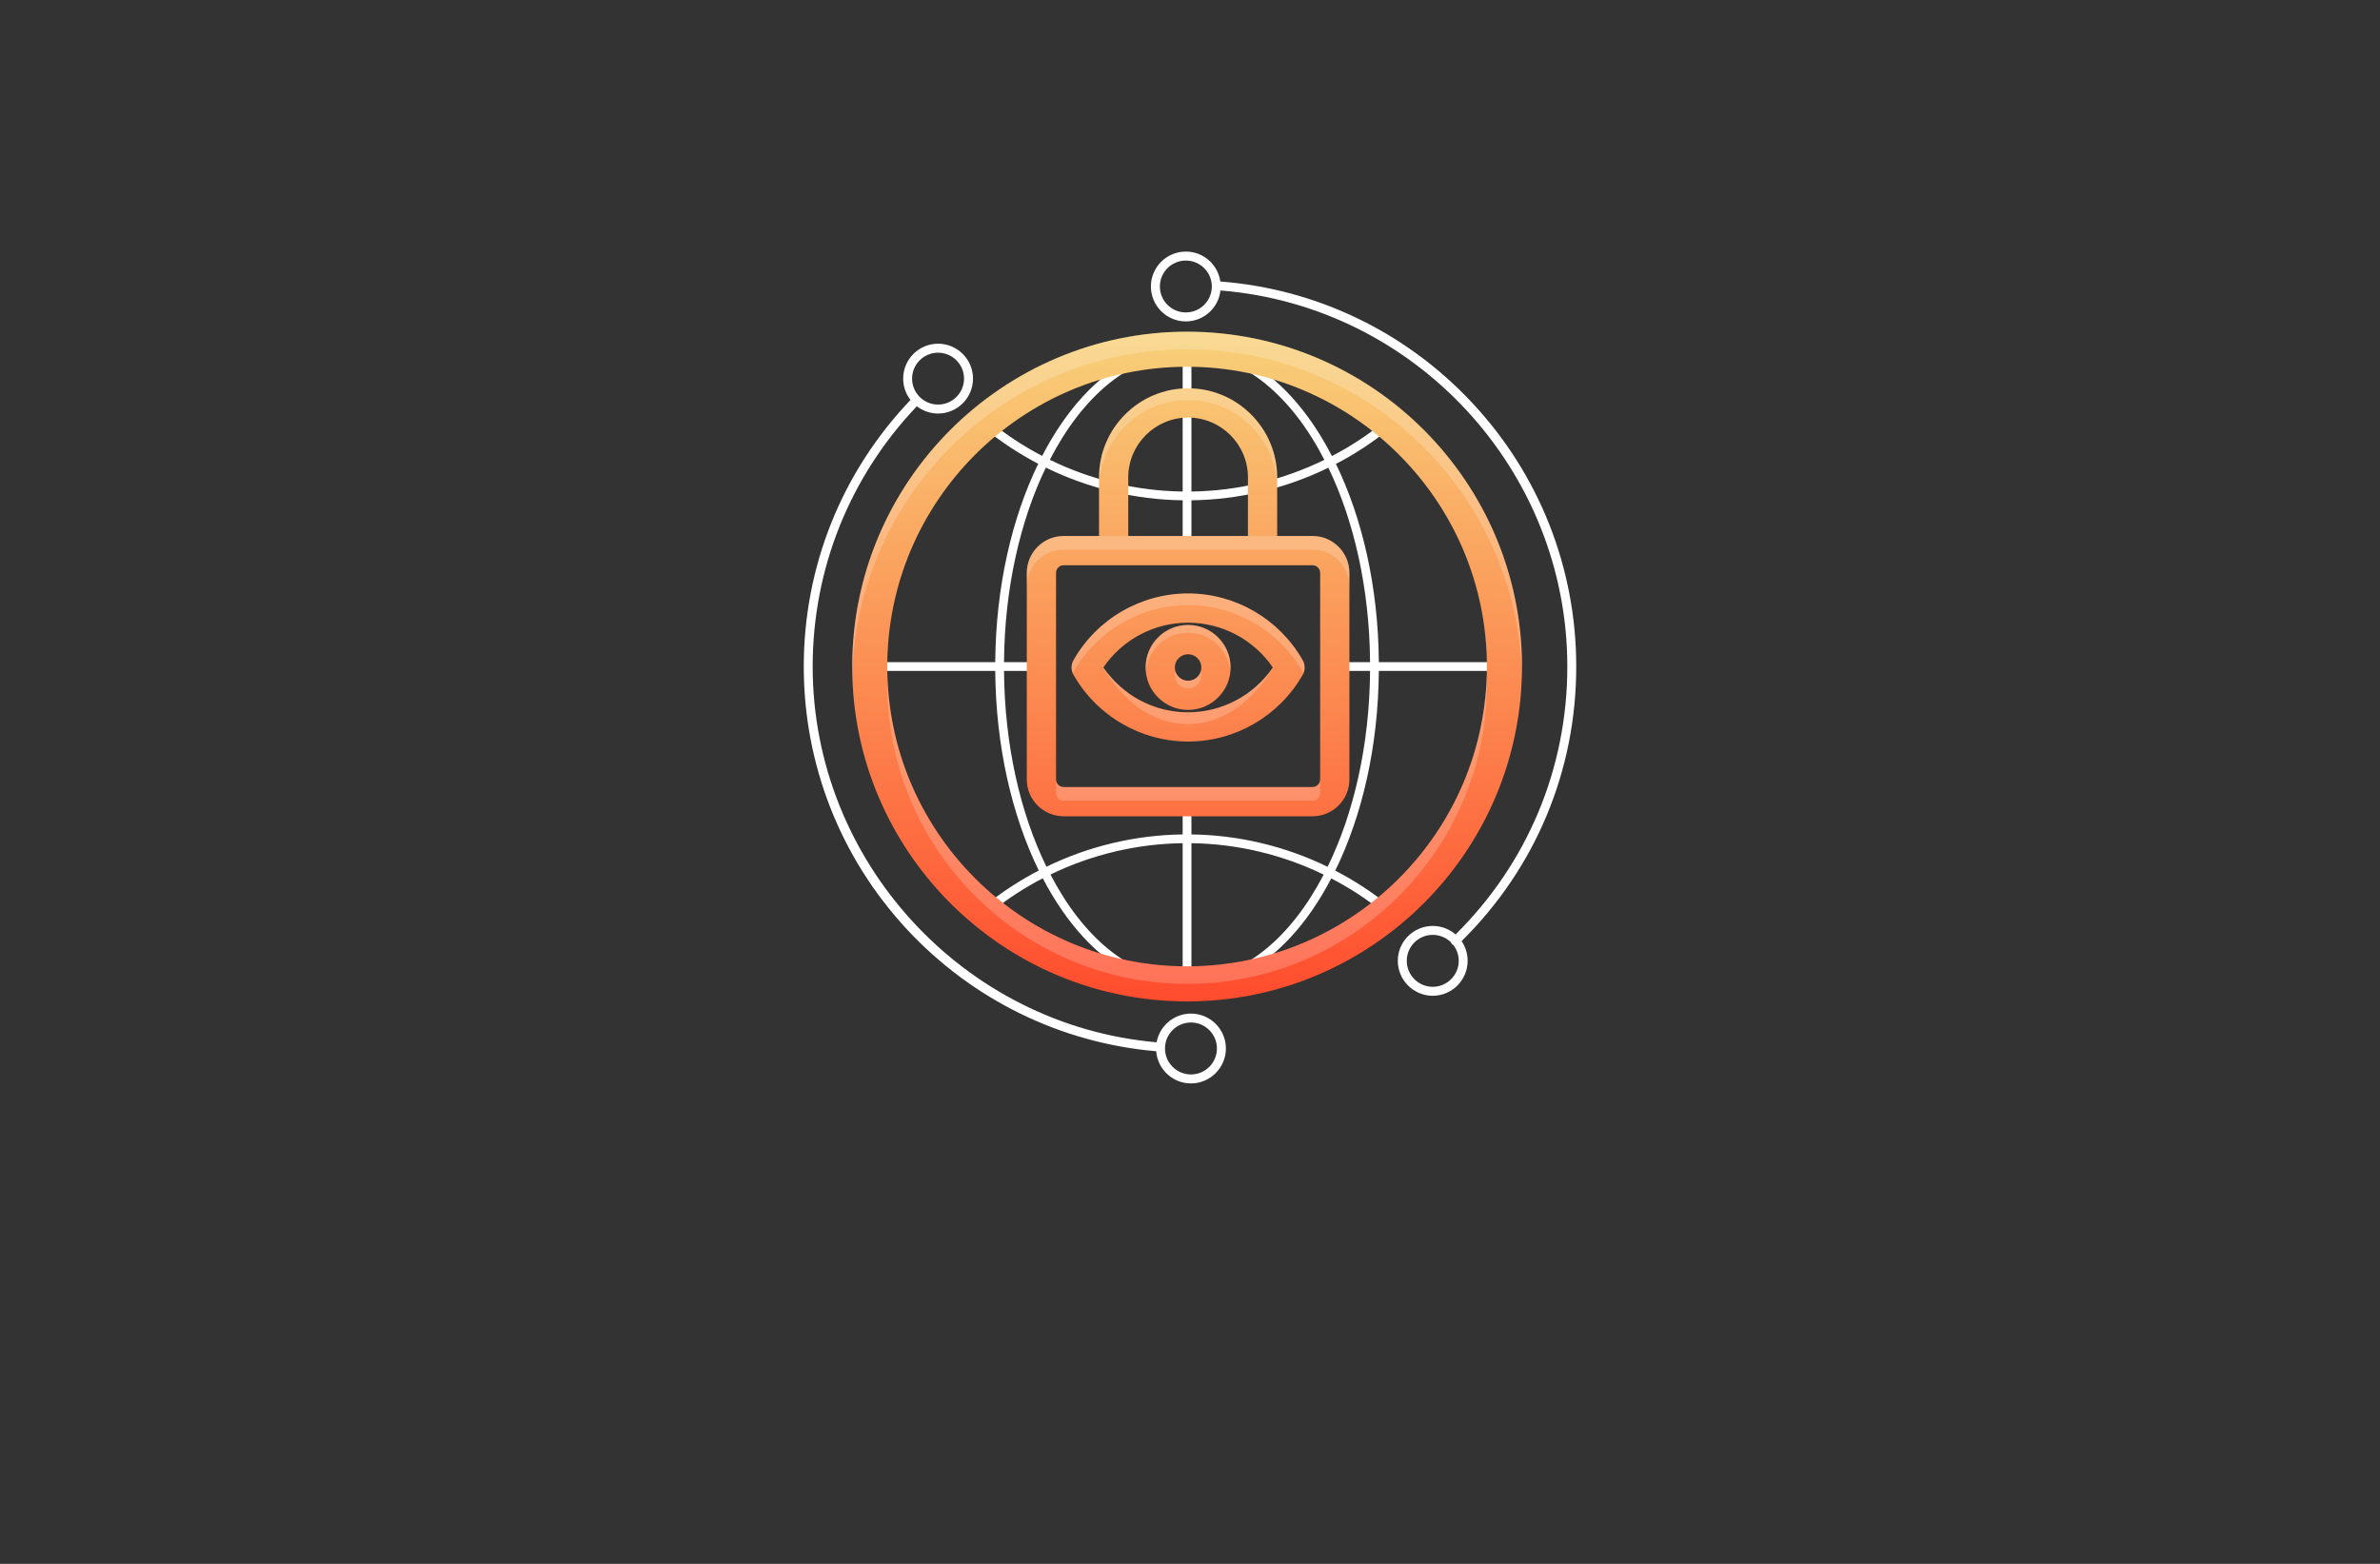<?xml version="1.0" encoding="utf-8"?>
<!-- Generator: Adobe Illustrator 27.8.1, SVG Export Plug-In . SVG Version: 6.00 Build 0)  -->
<svg version="1.1" xmlns="http://www.w3.org/2000/svg" xmlns:xlink="http://www.w3.org/1999/xlink" x="0px" y="0px"
	 viewBox="0 0 350 230" style="enable-background:new 0 0 350 230;" xml:space="preserve">
<rect x="0" y="0" width="350" height="230" fill="#333333" stroke="none"/>
<style type="text/css">
	.st0{fill:#FFFFFF;}
	.st1{fill:url(#SVGID_1_);}
	.st2{fill:url(#SVGID_00000083049907649341889490000013064806336721588661_);}
	.st3{fill:url(#SVGID_00000097494282809071036570000008645198474342390164_);}
	.st4{fill:url(#SVGID_00000057140761997580024440000000637087726772361376_);}
	.st5{fill:url(#SVGID_00000175311306302541049880000001407922179009640320_);}
	.st6{fill:url(#SVGID_00000106114222421074784330000017036729374511027617_);}
	.st7{fill:url(#SVGID_00000062162764683064265440000009817479741943665821_);}
	.st8{fill:url(#SVGID_00000109714445464061087130000008545439772785003941_);}
	.st9{fill:url(#SVGID_00000069393085692287576840000000977091380250586247_);}
	.st10{fill:url(#SVGID_00000135649234373871595210000008179917214901466532_);}
	.st11{fill:url(#SVGID_00000159439049015362872860000002860471313722423480_);}
	.st12{fill:url(#SVGID_00000028307484308474413710000006481651234084586647_);}
	.st13{fill:url(#SVGID_00000106829828009959167320000013933441580547968154_);}
	.st14{fill:url(#SVGID_00000112622330346556423220000008673383055369552779_);}
	.st15{fill:url(#SVGID_00000118361783922662608910000009738501253482479254_);}
	.st16{fill:url(#SVGID_00000054224494133600887440000005339911322407879333_);}
	.st17{fill:url(#SVGID_00000062873479707331739370000012308921342559808167_);}
	.st18{fill:url(#SVGID_00000001656529611199021000000012184089720775906465_);}
	.st19{fill:url(#SVGID_00000061452179023828116840000013553043265466002850_);}
	.st20{fill:url(#SVGID_00000176743628835614183600000000605172392151561114_);}
	.st21{fill:url(#SVGID_00000132050836361654054550000018220774547469439929_);}
	.st22{fill:url(#SVGID_00000067203662560452643640000004883359868231655849_);}
	.st23{fill:url(#SVGID_00000039815425536454389820000015948079782247936906_);}
	.st24{fill:url(#SVGID_00000116220437963646087640000006788185636640778676_);}
	.st25{fill:#FFAF78;}
	.st26{fill:#B680FF;}
	.st27{fill:#8BE493;}
	.st28{fill:#FF8695;}
	.st29{fill:#D4F0FF;}
	.st30{fill-rule:evenodd;clip-rule:evenodd;fill:#097BC9;}
	.st31{fill-rule:evenodd;clip-rule:evenodd;fill:url(#SVGID_00000018209619937726007100000005650436658299229594_);}
	.st32{opacity:0.3;fill-rule:evenodd;clip-rule:evenodd;fill:#FFFFFF;}
	.st33{fill:#E1F9FF;}
	.st34{fill:#00599B;}
	.st35{fill:#002D49;}
	.st36{fill:#006BCC;}
	.st37{fill:#004172;}
	.st38{fill:#EFFFCF;}
	.st39{fill:#65A500;}
	.st40{fill:#DCFFDE;}
	.st41{fill:#FFDCE4;}
	.st42{fill:#D7E2FF;}
	.st43{fill:#FFFED2;}
	.st44{fill:#EDE3FF;}
	.st45{fill-rule:evenodd;clip-rule:evenodd;fill:url(#SVGID_00000096764790679917827210000015693353351163373440_);}
	.st46{fill:#FFF7D7;}
	.st47{fill-rule:evenodd;clip-rule:evenodd;fill:url(#SVGID_00000137103541558270983300000010486691288943586456_);}
	.st48{opacity:0.2;fill-rule:evenodd;clip-rule:evenodd;fill:#FFFFFF;}
	.st49{fill:#020202;}
	.st50{fill:url(#XMLID_00000110449250046403659050000015975408761944761223_);}
	.st51{fill:#000F33;}
	.st52{fill:#E3ECFF;}
	.st53{fill:#FFE3C5;}
	.st54{fill:#FFE5D4;}
	.st55{fill:#E6FFFE;}
	.st56{fill:#FFFEE6;}
	.st57{fill:url(#SVGID_00000028311286454328996260000014776199584811881130_);}
	.st58{opacity:0.2;fill:#FFFFFF;}
	.st59{fill-rule:evenodd;clip-rule:evenodd;fill:#5A8900;}
	.st60{fill-rule:evenodd;clip-rule:evenodd;fill:#65A500;}
	.st61{fill-rule:evenodd;clip-rule:evenodd;fill:#476800;}
	.st62{fill-rule:evenodd;clip-rule:evenodd;fill:#61C666;}
	.st63{fill-rule:evenodd;clip-rule:evenodd;fill:#8BE493;}
	.st64{fill:#CC7180;}
	.st65{fill:#AF6675;}
	.st66{fill:#0071BC;}
	.st67{fill:#333333;}
	.st68{fill:url(#SVGID_00000053528141441358831530000002091450019851190404_);}
	.st69{fill:url(#SVGID_00000065755108770373559400000016987795619661158036_);}
	.st70{fill:url(#SVGID_00000103267282170507109890000018059655104899228802_);}
	.st71{fill:url(#SVGID_00000035517004088311749500000012884016041233827258_);}
	.st72{fill:url(#SVGID_00000182528021834211218230000000593768096736084382_);}
	.st73{fill:#D2AB67;}
	.st74{fill:#000E3B;}
	.st75{fill:url(#SVGID_00000005241373333696012490000011974168776817018766_);}
	.st76{fill:url(#SVGID_00000127004701986561685570000002460316373050931073_);}
	.st77{fill:#E0E2E3;}
	.st78{fill:url(#SVGID_00000049901312821568546590000007640222285866307744_);}
	.st79{fill:#353A51;}
	.st80{fill:url(#SVGID_00000050663504999248479050000012502182173410480773_);}
	.st81{fill:#0E1725;}
	.st82{fill:#C1C2C1;}
	.st83{fill:url(#SVGID_00000176015275332102466510000013323306891744170375_);}
	.st84{fill:url(#SVGID_00000088131695324689125830000014277214850656507322_);}
	.st85{fill:url(#SVGID_00000088106944140585416920000002236883079246659752_);}
	.st86{fill:#0091CC;fill-opacity:0.788;}
	.st87{fill:#00B2EA;fill-opacity:0.788;}
	.st88{fill:#00C9F6;fill-opacity:0.788;}
	.st89{fill-rule:evenodd;clip-rule:evenodd;fill:url(#SVGID_00000018234197088981822830000007335052056963100305_);}
	.st90{fill-rule:evenodd;clip-rule:evenodd;fill:url(#SVGID_00000041275832712438026670000001565770711156714889_);}
	.st91{fill-rule:evenodd;clip-rule:evenodd;fill:url(#SVGID_00000039839102593684707730000018069062385524766342_);}
	.st92{fill-rule:evenodd;clip-rule:evenodd;fill:url(#SVGID_00000116196625077070023060000014367123886710320018_);}
	.st93{fill-rule:evenodd;clip-rule:evenodd;fill:url(#SVGID_00000171688025753610359590000009776780649029722299_);}
	.st94{fill-rule:evenodd;clip-rule:evenodd;fill:url(#SVGID_00000051354717355869818380000017410030743351290046_);}
	.st95{fill-rule:evenodd;clip-rule:evenodd;fill:url(#SVGID_00000029045407597625661390000006643820951083855295_);}
	.st96{fill:url(#SVGID_00000130625468692934017180000003634564655920161700_);}
	.st97{opacity:0.84;fill-rule:evenodd;clip-rule:evenodd;fill:#3F3F3F;enable-background:new    ;}
	.st98{fill-rule:evenodd;clip-rule:evenodd;fill:#D2AB67;}
	.st99{fill:url(#SVGID_00000084528801890269467110000003991105345695029438_);}
	.st100{fill:#945EEA;}
	.st101{fill:#8558DD;}
	.st102{fill:#0C0A21;}
	.st103{fill:#F8C520;}
	.st104{fill:url(#SVGID_00000152247257822609987990000016981569390361342349_);}
	.st105{fill:url(#SVGID_00000089535647364306813530000000508499921225988228_);}
	.st106{fill:url(#SVGID_00000158012502907095781700000013985862119303361156_);}
	.st107{opacity:0.23;fill:#FFFFFF;}
	.st108{fill:url(#SVGID_00000130643491799184210480000012148345495952880776_);}
	.st109{fill:#FAAF3B;}
	.st110{fill-rule:evenodd;clip-rule:evenodd;}
	.st111{fill-rule:evenodd;clip-rule:evenodd;fill:#0671AF;}
	.st112{fill:#5E9536;}
	.st113{fill:#00BFE5;}
	.st114{fill:url(#SVGID_00000001651794134261367050000014812861292587247529_);}
	.st115{fill:url(#SVGID_00000015346970882577119790000012150024508635017896_);}
	.st116{fill:url(#SVGID_00000009590130343772051530000016241712945747488436_);}
	.st117{fill:url(#SVGID_00000045604331492802966450000016653141345388246689_);}
	.st118{fill:url(#SVGID_00000155854669905082336710000009740934236977026737_);}
	.st119{fill:url(#SVGID_00000109009600185063565880000006796660864128155062_);}
	.st120{fill:url(#SVGID_00000169543990877447606810000005409131599538971040_);}
	.st121{fill:url(#SVGID_00000124866537709144453100000005848304707308818859_);}
	.st122{fill:url(#SVGID_00000151534147975194521280000000180767373298254494_);}
</style>
<g id="Layer_1">
</g>
<g id="Layer_2">
</g>
<g id="Layer_3">
</g>
<g id="Layer_4">
</g>
<g id="Layer_5">
</g>
<g id="Layer_6">
</g>
<g id="Layer_7">
</g>
<g id="Layer_8">
	<path class="st0" d="M173.92,52.01L173.92,52.01c0.07,0,0.14,0,0.21,0H173.92z M174.89,52.01c0.11-0.01,0.21,0,0.32,0.01v-0.01
		C175.1,52,175,52,174.89,52.01z M174.13,52.01c-0.07,0-0.14,0-0.21,0.01v-0.01H174.13z M175.21,52.01L175.21,52.01
		c-0.11,0-0.21-0.01-0.32,0C175,52,175.1,52,175.21,52.01z M174.57,50.71c-26.09,0-47.32,21.23-47.32,47.32
		c0,26.09,21.23,47.32,47.32,47.32c26.09,0,47.32-21.23,47.32-47.32C221.89,71.94,200.66,50.71,174.57,50.71z M220.59,97.38h-17.82
		c-0.08-11.04-2.43-21.17-6.31-29.15c2.81-1.46,5.47-3.21,7.94-5.22C214.15,71.32,220.4,83.63,220.59,97.38z M203.38,62.16
		c-2.34,1.9-4.86,3.54-7.51,4.91c-3.44-6.69-7.99-11.73-13.16-14.35C190.44,54.1,197.5,57.42,203.38,62.16z M175.21,52.01
		L175.21,52.01c7.78,0.32,14.76,6.3,19.55,15.62c-6.05,2.96-12.74,4.57-19.55,4.66V52.01c-0.11,0-0.21-0.01-0.32,0
		C175,52,175.1,52,175.21,52.01z M173.92,52.01h0.21C174.06,52.01,173.99,52.01,173.92,52.01v20.28c-6.8-0.09-13.48-1.71-19.53-4.67
		C159.17,58.31,166.14,52.33,173.92,52.01L173.92,52.01z M166.43,52.72c-5.17,2.61-9.72,7.65-13.17,14.33
		c-2.64-1.37-5.15-3.01-7.49-4.9C151.65,57.42,158.71,54.1,166.43,52.72z M144.76,63c2.47,2,5.12,3.75,7.92,5.21
		c-3.88,7.98-6.24,18.12-6.32,29.17h-17.81C128.74,83.62,134.99,71.3,144.76,63z M128.55,98.67h17.81
		c0.08,11.14,2.48,21.34,6.4,29.36c-2.78,1.44-5.42,3.16-7.87,5.14C135.05,124.86,128.73,112.49,128.55,98.67z M145.9,134.01
		c2.32-1.86,4.82-3.48,7.45-4.84c3.44,6.6,7.95,11.58,13.08,14.17C158.77,141.97,151.75,138.69,145.9,134.01z M173.92,144.04
		c-7.73-0.31-14.66-6.21-19.44-15.42c6.03-2.93,12.67-4.52,19.44-4.61V144.04z M174.57,117.63c-0.36,0-0.65,0.29-0.65,0.64v4.45
		c-6.97,0.09-13.82,1.73-20.03,4.75c-3.83-7.83-6.16-17.86-6.24-28.8h5.54c0.35,0,0.64-0.28,0.64-0.64c0-0.36-0.29-0.65-0.64-0.65
		h-5.54c0.08-10.85,2.38-20.81,6.15-28.61c6.23,3.05,13.11,4.72,20.12,4.81v7.31c0,0.36,0.29,0.65,0.65,0.65s0.64-0.29,0.64-0.65
		v-7.31c7.02-0.09,13.9-1.75,20.14-4.79c3.76,7.8,6.05,17.75,6.13,28.59h-5.01c-0.36,0-0.64,0.29-0.64,0.65
		c0,0.36,0.28,0.64,0.64,0.64h5.01c-0.08,10.95-2.41,20.98-6.24,28.81c-6.21-3.02-13.06-4.67-20.03-4.76v-4.45
		C175.21,117.92,174.93,117.63,174.57,117.63z M175.21,124.01c6.77,0.09,13.42,1.69,19.45,4.62c-4.79,9.21-11.72,15.11-19.45,15.41
		V124.01z M182.71,143.34c5.12-2.59,9.63-7.56,13.06-14.15c2.62,1.35,5.12,2.97,7.45,4.84C197.37,138.7,190.37,141.97,182.71,143.34
		z M204.24,133.18c-2.46-1.98-5.1-3.7-7.88-5.14c3.94-8.02,6.33-18.23,6.41-29.37h17.82C220.41,112.5,214.09,124.87,204.24,133.18z
		 M175.14,149.07c-2.52,0-4.62,1.83-5.05,4.22c-28.41-2.48-50.58-26.65-50.58-55.26c0-14.33,5.44-27.91,15.32-38.28
		c0.87,0.67,1.95,1.07,3.12,1.07c2.83,0,5.14-2.3,5.14-5.14c0-2.83-2.31-5.13-5.14-5.13s-5.13,2.3-5.13,5.13
		c0,1.18,0.4,2.27,1.08,3.14c-10.13,10.61-15.7,24.53-15.7,39.21c0,14.41,5.4,28.15,15.21,38.69c9.63,10.34,22.61,16.68,36.62,17.89
		c0.2,2.64,2.42,4.73,5.11,4.73c2.83,0,5.14-2.31,5.14-5.14C180.28,151.37,177.97,149.07,175.14,149.07z M137.95,51.87
		c2.11,0,3.82,1.71,3.82,3.81c0,2.11-1.71,3.82-3.82,3.82c-2.1,0-3.82-1.71-3.82-3.82C134.13,53.58,135.85,51.87,137.95,51.87z
		 M175.14,158.02c-2.1,0-3.82-1.71-3.82-3.82c0-0.01,0-0.01,0-0.02c0,0,0,0,0-0.01c0-0.08,0-0.15,0.01-0.23
		c0.13-1.98,1.8-3.56,3.81-3.56c2.11,0,3.82,1.72,3.82,3.82C178.96,156.31,177.25,158.02,175.14,158.02z M171.34,154.06
		c0,0.04-0.01,0.08-0.02,0.11c0-0.08,0-0.15,0.01-0.23C171.34,153.98,171.34,154.02,171.34,154.06z M231.8,98.03
		c0-14.49-5.45-28.29-15.36-38.85c-9.74-10.39-22.85-16.69-36.98-17.78c-0.35-2.49-2.49-4.4-5.07-4.4c-2.83,0-5.14,2.3-5.14,5.13
		c0,2.84,2.31,5.14,5.14,5.14c2.63,0,4.81-1.99,5.09-4.55c28.66,2.29,51.01,26.46,51.01,55.31c0,14.94-5.83,28.9-16.43,39.4
		c-0.9-0.77-2.07-1.25-3.36-1.25c-2.83,0-5.14,2.3-5.14,5.13s2.31,5.14,5.14,5.14s5.13-2.31,5.13-5.14c0-1.07-0.33-2.07-0.89-2.9
		C225.82,127.67,231.8,113.35,231.8,98.03z M174.39,45.95c-2.11,0-3.82-1.71-3.82-3.82c0-2.1,1.71-3.81,3.82-3.81
		c2.1,0,3.82,1.71,3.82,3.81C178.21,44.24,176.49,45.95,174.39,45.95z M210.7,145.13c-2.11,0-3.82-1.71-3.82-3.82
		c0-2.1,1.71-3.82,3.82-3.82c1.05,0,1.99,0.43,2.69,1.11c0.12,0.13,0.24,0.26,0.35,0.4c0.49,0.64,0.78,1.44,0.78,2.31
		C214.52,143.42,212.8,145.13,210.7,145.13z M213.74,139c-0.07-0.03-0.14-0.08-0.2-0.14c-0.07-0.08-0.12-0.17-0.15-0.26
		C213.51,138.73,213.63,138.86,213.74,139z"/>
	<linearGradient id="SVGID_1_" gradientUnits="userSpaceOnUse" x1="174.57" y1="48.775" x2="174.57" y2="147.282">
		<stop  offset="0" style="stop-color:#F8D179"/>
		<stop  offset="1" style="stop-color:#FF4C2E"/>
	</linearGradient>
	<path class="st1" d="M174.72,109.06c-6.96,0-13.42-3.77-16.86-9.83c-0.37-0.66-0.37-1.46,0-2.12c3.44-6.07,9.9-9.83,16.86-9.83
		c6.96,0,13.42,3.77,16.86,9.83c0.37,0.66,0.37,1.46,0,2.12C188.14,105.29,181.68,109.06,174.72,109.06z M162.26,98.17
		c2.8,4.1,7.46,6.59,12.46,6.59c5,0,9.67-2.5,12.46-6.59c-2.79-4.1-7.46-6.59-12.46-6.59C169.72,91.57,165.05,94.07,162.26,98.17z
		 M174.72,104.41c-3.44,0-6.25-2.8-6.25-6.25c0-3.44,2.8-6.25,6.25-6.25c3.44,0,6.25,2.8,6.25,6.25
		C180.97,101.61,178.16,104.41,174.72,104.41z M174.72,96.22c-1.07,0-1.95,0.87-1.95,1.95c0,1.07,0.87,1.95,1.95,1.95
		c1.07,0,1.95-0.87,1.95-1.95C176.67,97.09,175.79,96.22,174.72,96.22z M193.02,78.83h-5.2v-8.62c0-7.23-5.88-13.1-13.1-13.1
		c-7.22,0-13.1,5.87-13.1,13.1v8.62h-5.2c-2.99,0-5.42,2.43-5.42,5.42v30.39c0,2.98,2.43,5.41,5.42,5.41h36.6
		c2.99,0,5.42-2.43,5.42-5.41V84.25C198.44,81.26,196.01,78.83,193.02,78.83z M165.92,70.21c0-4.85,3.95-8.8,8.8-8.8
		c4.85,0,8.8,3.95,8.8,8.8v8.62h-17.6V70.21z M194.14,114.64c0,0.61-0.51,1.11-1.12,1.11h-36.6c-0.62,0-1.12-0.5-1.12-1.11V84.25
		c0-0.62,0.5-1.12,1.12-1.12h36.6c0.61,0,1.12,0.5,1.12,1.12V114.64z M174.57,147.28c-27.16,0-49.25-22.1-49.25-49.25
		c0-27.16,22.1-49.25,49.25-49.25c27.16,0,49.25,22.1,49.25,49.25C223.82,125.19,201.73,147.28,174.57,147.28z M174.57,53.94
		c-24.31,0-44.09,19.78-44.09,44.09c0,24.31,19.78,44.09,44.09,44.09c24.31,0,44.09-19.78,44.09-44.09
		C218.66,73.72,198.88,53.94,174.57,53.94z"/>
	<path class="st58" d="M157.76,99.03c-0.27-0.62-0.24-1.33,0.1-1.92c3.44-6.07,9.9-9.83,16.86-9.83c6.96,0,13.42,3.77,16.86,9.83
		c0.34,0.59,0.37,1.3,0.1,1.92c-0.03-0.07-0.06-0.14-0.1-0.2c-3.44-6.07-9.9-9.83-16.86-9.83c-6.96,0-13.42,3.77-16.86,9.83
		C157.82,98.89,157.79,98.96,157.76,99.03z M174.72,106.48c8.29-0.04,12.46-8.31,12.46-8.31s-3.99,6.53-12.46,6.59
		c-4.64,0.04-9.06-1.95-12.46-6.59C162.26,98.17,166.47,106.52,174.72,106.48z M174.72,93.07c3.25,0,5.93,2.5,6.22,5.67
		c0.02-0.19,0.03-0.38,0.03-0.57c0-3.44-2.8-6.25-6.25-6.25c-3.44,0-6.25,2.8-6.25,6.25c0,0.19,0.01,0.38,0.03,0.57
		C168.79,95.56,171.47,93.07,174.72,93.07z M174.72,101.26c1.07,0,1.95-0.87,1.95-1.95c0-0.2-0.04-0.39-0.1-0.57
		c-0.25,0.79-0.98,1.37-1.85,1.37c-0.87,0-1.6-0.58-1.85-1.37c-0.06,0.18-0.1,0.37-0.1,0.57
		C172.77,100.39,173.65,101.26,174.72,101.26z M174.72,57.11c-7.22,0-13.1,5.88-13.1,13.1v1.72c0-7.22,5.88-13.1,13.1-13.1
		s13.1,5.88,13.1,13.1v-1.72C187.82,62.98,181.94,57.11,174.72,57.11z M156.42,117.76h36.6c0.62,0,1.12-0.5,1.12-1.12v-2.01
		c0,0.62-0.5,1.12-1.12,1.12h-36.6c-0.62,0-1.12-0.5-1.12-1.12v2.01C155.3,117.26,155.8,117.76,156.42,117.76z M193.02,78.83h-36.6
		c-2.99,0-5.42,2.43-5.42,5.42v2.01c0-2.99,2.43-5.42,5.42-5.42h36.6c2.99,0,5.42,2.43,5.42,5.42v-2.01
		C198.44,81.26,196.01,78.83,193.02,78.83z M174.57,51.36c26.73,0,48.55,21.4,49.24,47.96c0.01-0.43,0.02-0.86,0.02-1.29
		c0-27.16-22.1-49.25-49.25-49.25c-27.16,0-49.25,22.1-49.25,49.25c0,0.43,0.01,0.86,0.02,1.29
		C126.02,72.75,147.84,51.36,174.57,51.36z M174.57,144.7c24.31,0,44.09-19.78,44.09-44.09c0-0.43-0.01-0.86-0.02-1.29
		c-0.69,23.72-20.19,42.8-44.07,42.8c-23.88,0-43.39-19.08-44.07-42.8c-0.01,0.43-0.02,0.86-0.02,1.29
		C130.48,124.92,150.26,144.7,174.57,144.7z"/>
</g>
<g id="Layer_9">
</g>
<g id="Layer_10">
</g>
<g id="Layer_11">
</g>
<g id="Layer_12">
</g>
<g id="Layer_13">
</g>
<g id="Layer_14">
</g>
<g id="Layer_15">
</g>
</svg>
